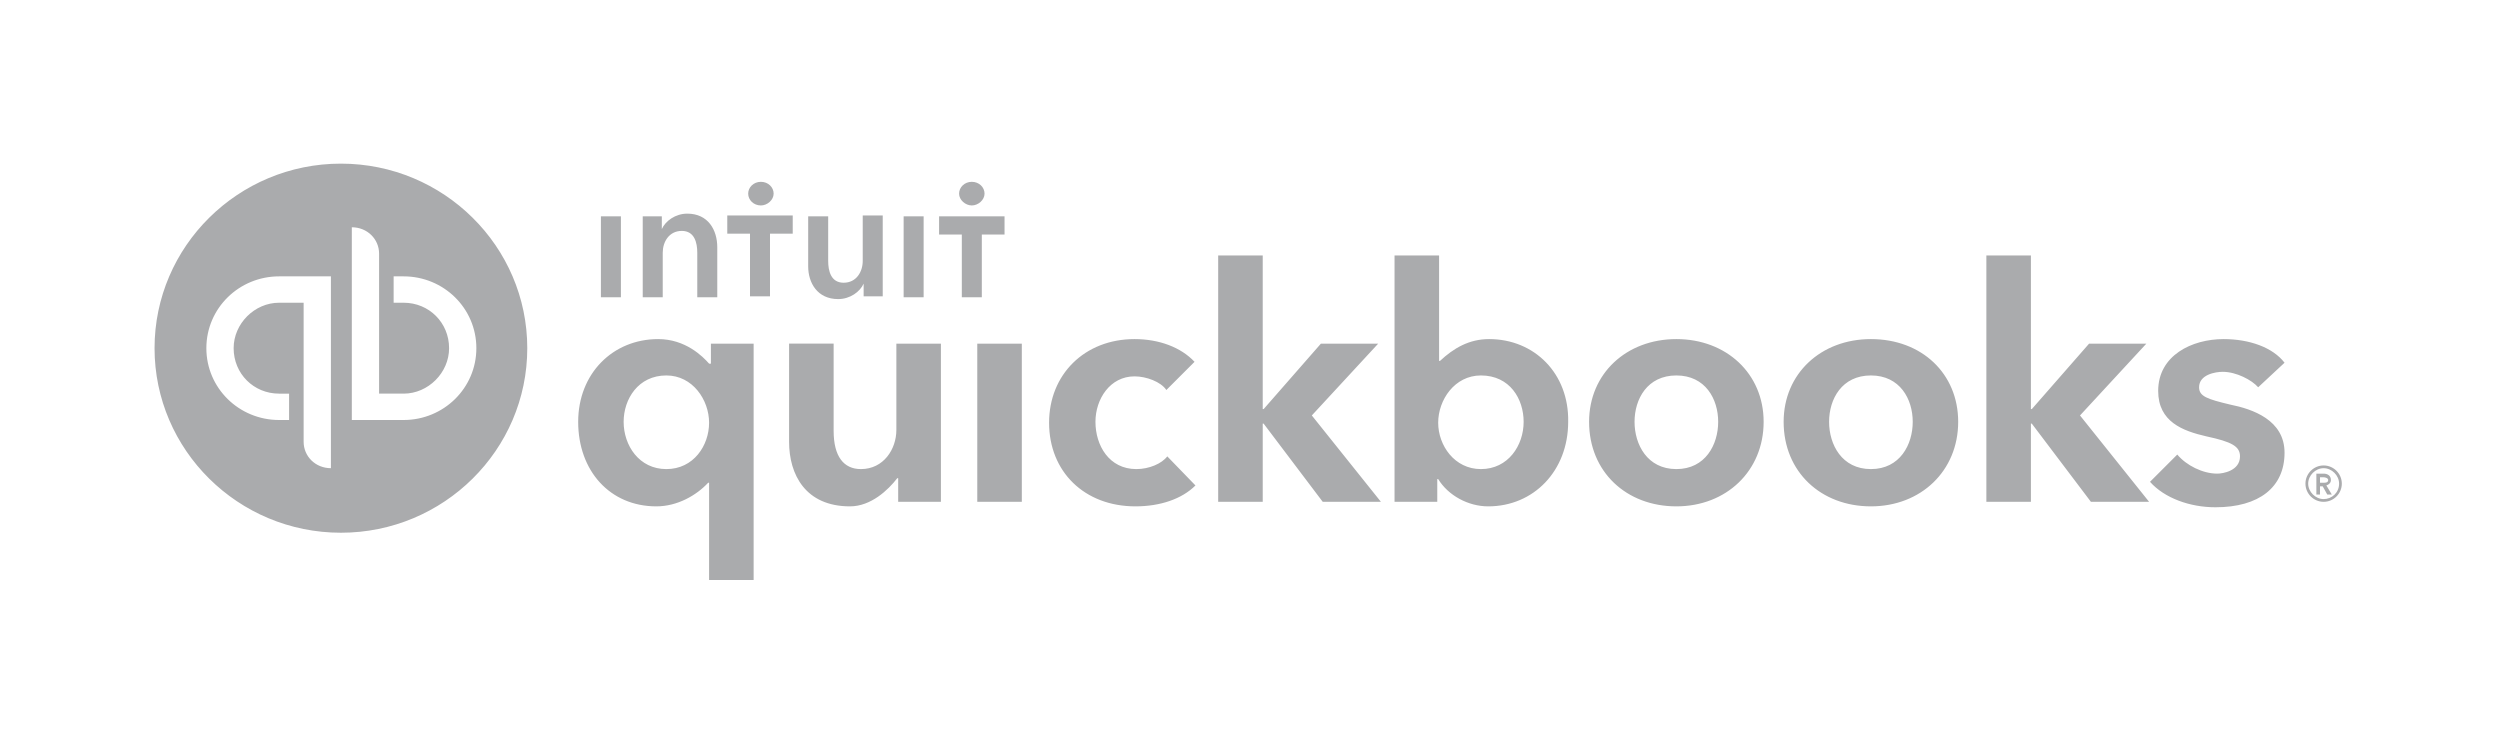 <?xml version="1.0" encoding="utf-8"?>
<!-- Generator: Adobe Illustrator 24.1.2, SVG Export Plug-In . SVG Version: 6.00 Build 0)  -->
<svg version="1.1" id="Layer_1" xmlns="http://www.w3.org/2000/svg" xmlns:xlink="http://www.w3.org/1999/xlink" x="0px" y="0px"
	 viewBox="0 0 275 82" style="enable-background:new 0 0 275 82;" xml:space="preserve">
<style type="text/css">
	.st0{fill:#AAABAD;}
</style>
<desc>Created with Sketch.</desc>
<path id="Page-1_1_" class="st0" d="M255.6,54.9c-0.9,0-1.7-0.8-1.7-1.7c0-0.9,0.8-1.7,1.7-1.7c0.9,0,1.7,0.8,1.7,1.7
	C257.3,54.2,256.5,54.9,255.6,54.9L255.6,54.9z M255.6,51.2c-1.1,0-2,0.9-2,2s0.9,2,2,2s2-0.9,2-2S256.7,51.2,255.6,51.2L255.6,51.2
	z M255.2,53.1v-0.6h0.4c0.2,0,0.5,0.1,0.5,0.3c0,0.3-0.3,0.3-0.5,0.3H255.2z M256.4,52.8c0-0.5-0.4-0.7-0.8-0.7h-0.8v2.3h0.4v-0.9
	h0.3l0.5,0.9h0.5l-0.6-1C256.2,53.3,256.4,53.1,256.4,52.8L256.4,52.8z M205.8,51.6c-3.2,0-4.6-2.7-4.6-5.2c0-2.5,1.4-5.1,4.6-5.1
	c3.2,0,4.6,2.6,4.6,5.1C210.4,48.9,209,51.6,205.8,51.6L205.8,51.6z M205.8,37.3c-5.5,0-9.6,3.8-9.6,9.1c0,5.5,4.1,9.3,9.6,9.3
	c5.5,0,9.6-3.9,9.6-9.3C215.4,41.1,211.4,37.3,205.8,37.3L205.8,37.3z M151.6,37.8h-6.3L139,45h-0.1V28.1H134v27.1h4.9v-8.6h0.1
	l6.5,8.6h6.4l-7.6-9.5L151.6,37.8z M162.9,51.6c-2.9,0-4.7-2.6-4.7-5.1c0-2.5,1.8-5.2,4.7-5.2c3.2,0,4.7,2.6,4.7,5.1
	C167.6,49,165.9,51.6,162.9,51.6L162.9,51.6z M163.8,37.3c-2.2,0-3.9,1-5.4,2.4h-0.1V28.1h-4.9v27.1h4.7v-2.5h0.1
	c1.1,1.8,3.3,3,5.5,3c5,0,8.8-3.9,8.8-9.3C172.6,41.1,168.8,37.3,163.8,37.3L163.8,37.3z M236.1,37.8h-6.3l-6.3,7.2h-0.1V28.1h-4.9
	v27.1h4.9v-8.6h0.1l6.5,8.6h6.4l-7.6-9.5L236.1,37.8z M245.3,44.5c-2.5-0.6-3.4-0.9-3.4-1.9c0-1.4,1.8-1.7,2.6-1.7
	c1.5,0,3.2,0.9,3.9,1.7l2.9-2.7c-1.3-1.7-3.9-2.6-6.7-2.6c-3.5,0-7.2,1.8-7.2,5.7c0,3.4,2.7,4.4,5.3,5c2.8,0.6,3.7,1.1,3.7,2.2
	c0,1.6-1.9,1.9-2.5,1.9c-1.6,0-3.4-0.9-4.4-2.1l-3,3c1.6,1.8,4.4,2.8,7.2,2.8c4.8,0,7.6-2.2,7.6-6C251.3,46.2,247.8,45,245.3,44.5
	L245.3,44.5z M184.4,51.6c-3.2,0-4.6-2.7-4.6-5.2c0-2.5,1.4-5.1,4.6-5.1c3.2,0,4.6,2.6,4.6,5.1C189,48.9,187.6,51.6,184.4,51.6
	L184.4,51.6z M184.4,37.3c-5.5,0-9.6,3.8-9.6,9.1c0,5.5,4.1,9.3,9.6,9.3c5.5,0,9.6-3.9,9.6-9.3C194,41.1,189.9,37.3,184.4,37.3
	L184.4,37.3z M73.3,51.6c-3,0-4.7-2.6-4.7-5.2c0-2.5,1.6-5.1,4.7-5.1c2.9,0,4.7,2.7,4.7,5.2C78,49,76.3,51.6,73.3,51.6L73.3,51.6z
	 M78.1,40h-0.1c-0.7-0.8-2.6-2.7-5.6-2.7c-5,0-8.8,3.8-8.8,9.1c0,5.4,3.5,9.3,8.6,9.3c2.3,0,4.4-1.2,5.7-2.6h0.1v10.7h4.9v-26h-4.7
	V40z M98.6,47.3c0,2.1-1.4,4.3-3.9,4.3c-1.9,0-3-1.4-3-4.2v-9.6h-4.9v10.8c0,3.6,1.8,7.1,6.7,7.1c2.3,0,4.2-1.8,5.2-3.1h0.1v2.6h4.7
	V37.8h-4.9V47.3z M107.5,55.2h4.9V37.8h-4.9V55.2z M125,51.6c-3,0-4.5-2.6-4.5-5.2c0-2.5,1.6-5,4.3-5c1.3,0,2.9,0.6,3.5,1.5l3.1-3.1
	c-1.5-1.6-3.9-2.5-6.6-2.5c-5.5,0-9.4,3.9-9.4,9.2c0,5.4,3.9,9.2,9.5,9.2c2.7,0,5.1-0.8,6.6-2.3l-3.1-3.2
	C127.8,51,126.4,51.6,125,51.6L125,51.6z M17,38.3C17,27.1,26.2,18,37.5,18c11.3,0,20.5,9.1,20.5,20.3c0,11.2-9.2,20.3-20.5,20.3
	C26.2,58.6,17,49.5,17,38.3 M44.4,30.4h-1.1v2.9h1.1c2.8,0,5,2.2,5,5c0,2.7-2.3,5-5,5h-2.7V27.9c0-1.6-1.3-2.9-3-2.9v21.2h5.7
	c4.4,0,8-3.5,8-7.9S48.8,30.4,44.4,30.4 M22.7,38.3c0,4.4,3.6,7.9,8,7.9h1.1v-2.9h-1.1c-2.8,0-5-2.2-5-5c0-2.7,2.3-5,5-5h2.7v15.3
	c0,1.6,1.3,2.9,3,2.9V30.4h-5.7C26.3,30.4,22.7,33.9,22.7,38.3 M94.9,28.7c0,1.2-0.7,2.4-2.1,2.4c-1.4,0-1.7-1.3-1.7-2.4v-4.9h-2.2
	v5.5c0,1.8,1,3.6,3.3,3.6c1.3,0,2.4-0.8,2.8-1.7h0v1.4h2.1v-8.9h-2.2V28.7z M80,25.7h2.5v6.9h2.2v-6.9h2.5v-2H80V25.7z M99.4,32.7
	h2.2v-8.9h-2.2V32.7z M103.3,23.8v2h2.5v6.9h2.2v-6.9h2.5v-2H103.3z M106.9,22.6c0.7,0,1.4-0.6,1.4-1.3s-0.6-1.3-1.4-1.3
	s-1.4,0.6-1.4,1.3S106.2,22.6,106.9,22.6L106.9,22.6z M66.1,32.7h2.2v-8.9h-2.2V32.7z M75.6,23.5c-1.3,0-2.4,0.8-2.8,1.7h0v-1.4
	h-2.1v8.9h2.2v-4.9c0-1.2,0.7-2.4,2.1-2.4c1.4,0,1.7,1.3,1.7,2.4v4.9h2.2v-5.5C78.9,25.3,77.9,23.5,75.6,23.5L75.6,23.5z M83.7,22.6
	c0.7,0,1.4-0.6,1.4-1.3s-0.6-1.3-1.4-1.3s-1.4,0.6-1.4,1.3S82.9,22.6,83.7,22.6L83.7,22.6z"/>
</svg>
